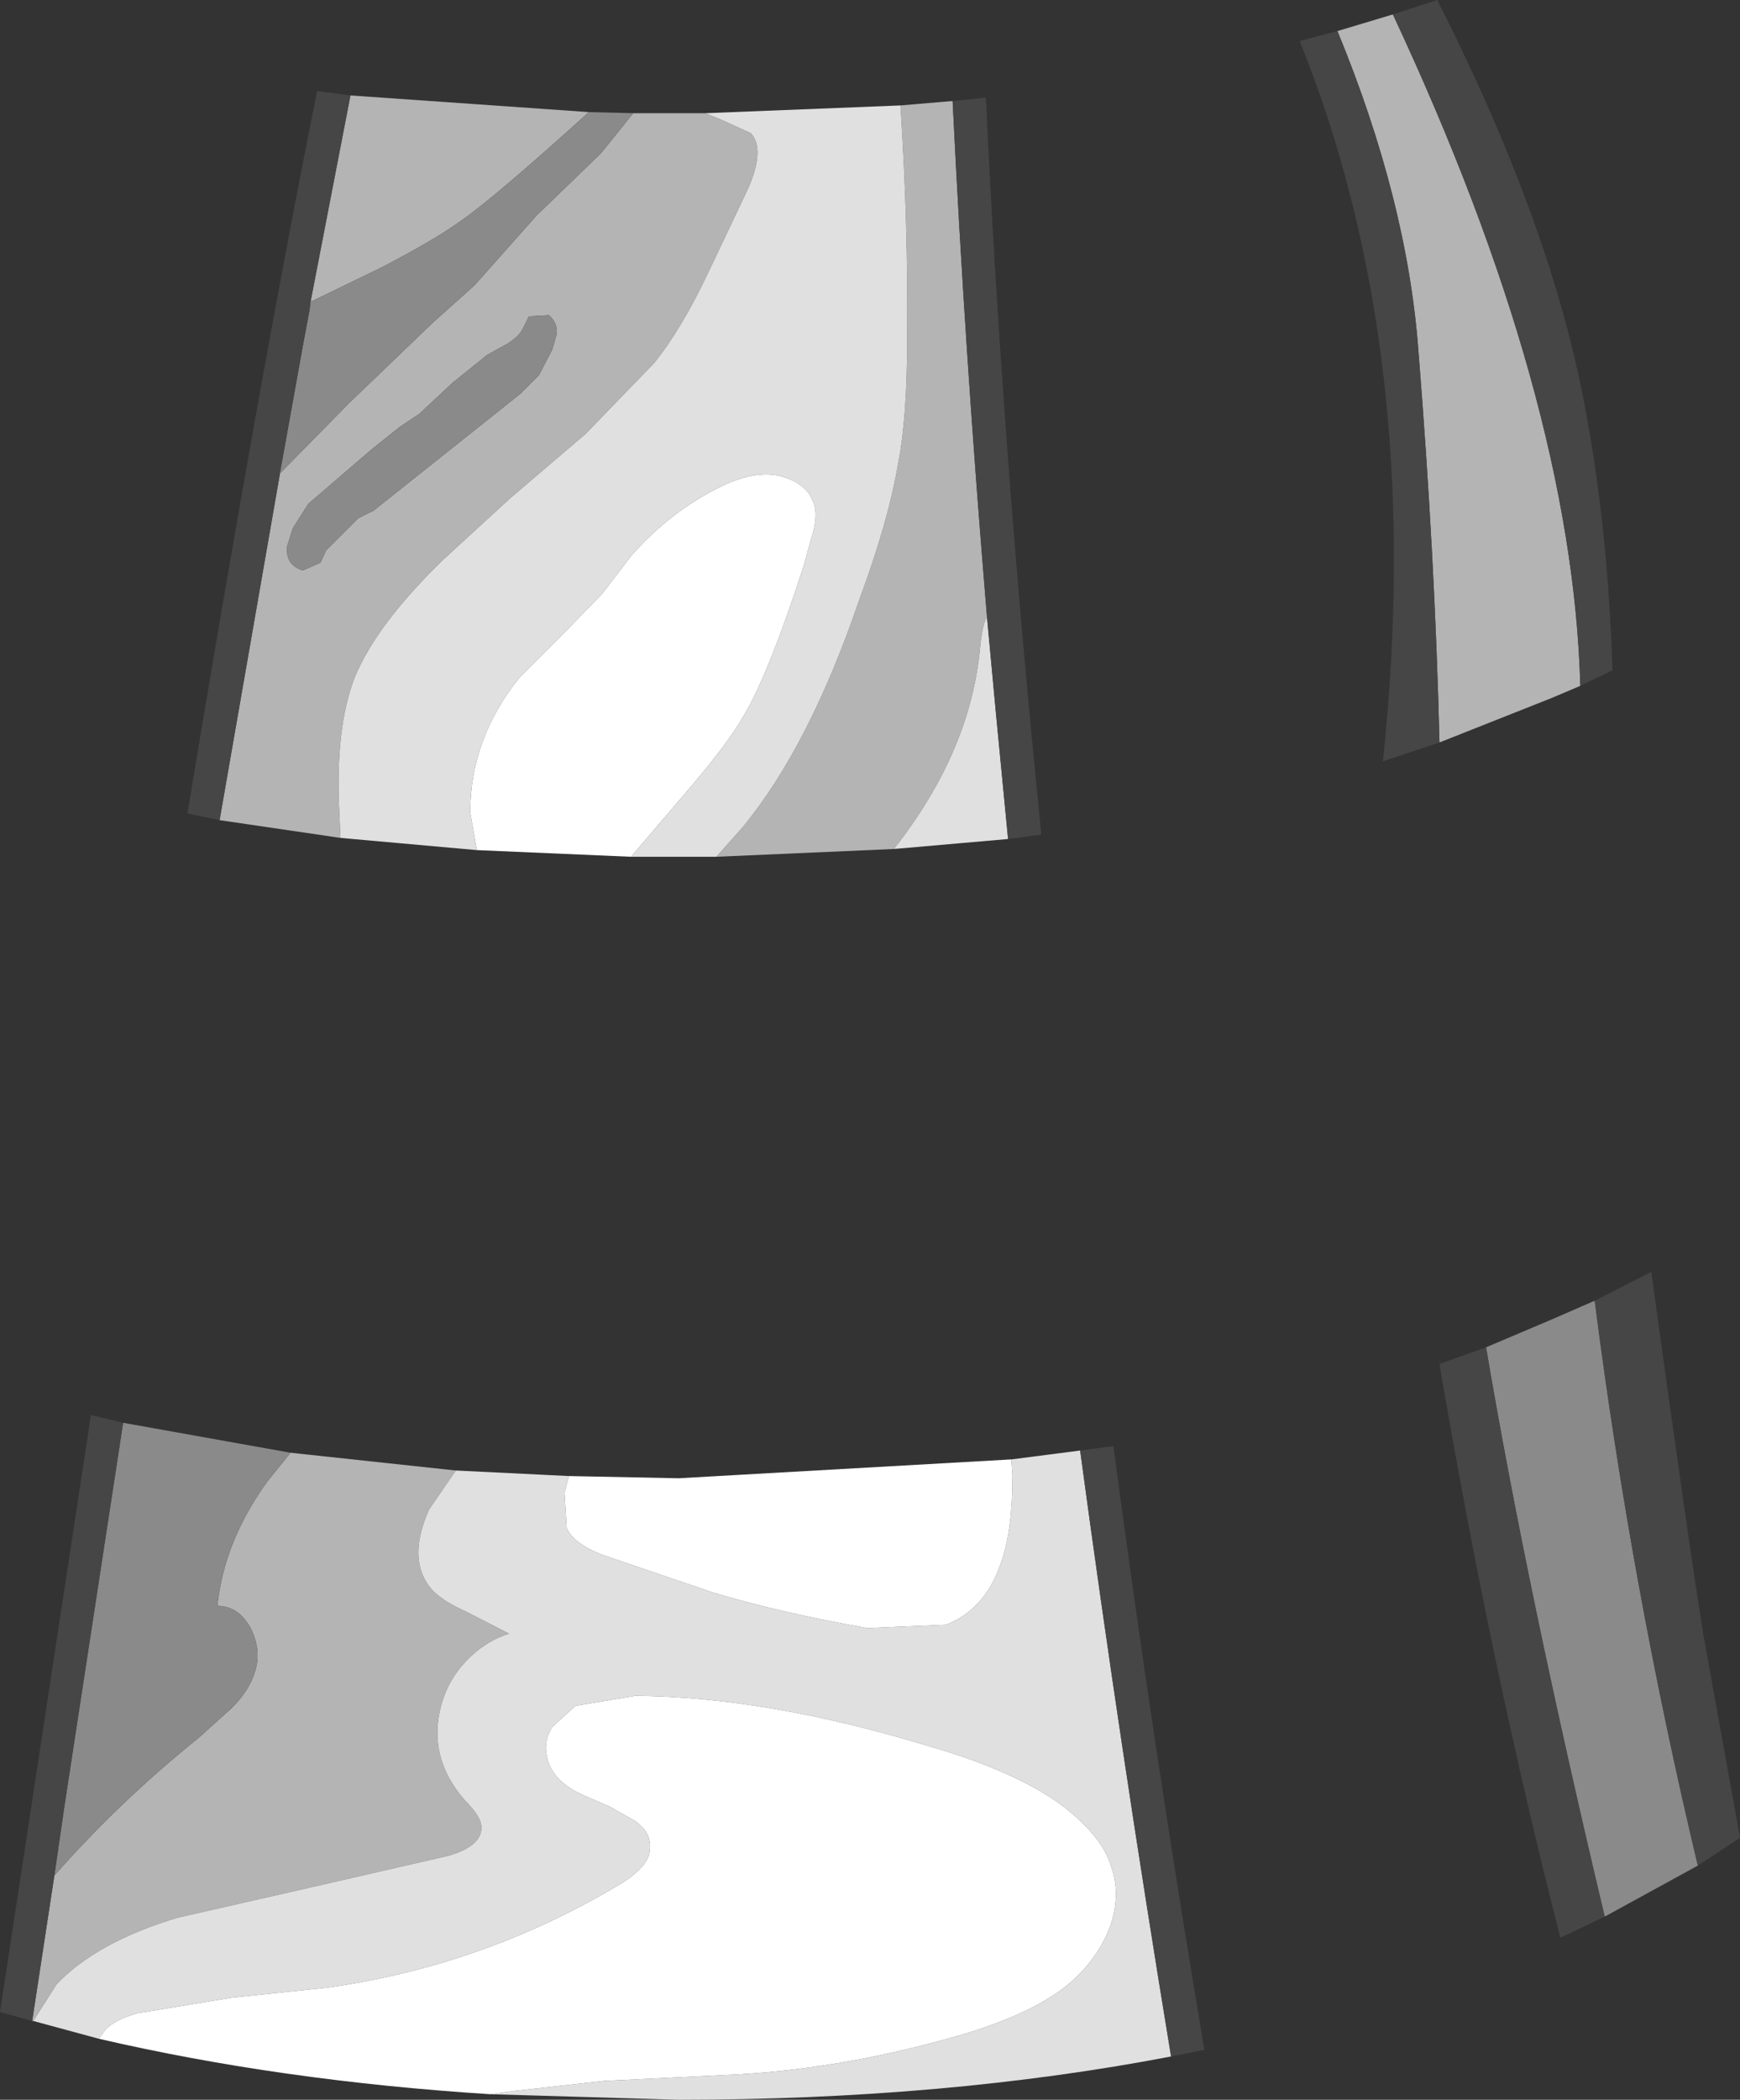 <?xml version="1.0" encoding="UTF-8" standalone="no"?>
<svg xmlns:ffdec="https://www.free-decompiler.com/flash" xmlns:xlink="http://www.w3.org/1999/xlink" ffdec:objectType="shape" height="94.6px" width="78.45px" xmlns="http://www.w3.org/2000/svg">
  <rect width="100%" height="100%" fill="#333333" stroke="none"/>
  <g transform="matrix(1.0, 0.0, 0.0, 1.0, 37.9, 104.3)">
    <path d="M24.9 -103.65 Q33.0 -86.35 33.35 -73.4 L32.05 -72.85 27.0 -70.85 Q26.8 -79.2 26.05 -88.5 25.55 -95.25 22.4 -102.9 L24.9 -103.65 M5.05 -99.75 Q5.6 -88.45 6.6 -76.5 6.4 -76.2 6.3 -75.25 5.9 -70.5 2.4 -66.05 L-5.6 -65.7 -4.4 -67.05 Q-1.4 -70.7 0.85 -77.3 2.15 -80.8 2.6 -83.45 3.0 -85.5 3.0 -89.0 3.05 -94.2 2.7 -99.55 L5.05 -99.75 M-22.55 -66.55 L-28.0 -67.35 -25.15 -83.7 -25.3 -82.95 -22.15 -86.15 -18.4 -89.75 -16.5 -91.45 -13.7 -94.6 -10.8 -97.4 -9.35 -99.2 -7.3 -99.2 -6.1 -99.2 -5.25 -98.85 -4.05 -98.3 Q-3.4 -97.6 -4.15 -95.85 L-6.05 -91.85 Q-7.2 -89.45 -8.4 -87.95 L-11.5 -84.75 -14.9 -81.85 -17.9 -79.1 Q-20.9 -76.2 -21.9 -73.8 -22.8 -71.5 -22.6 -67.65 L-22.55 -66.55 M-22.1 -100.0 L-11.35 -99.25 Q-15.55 -95.45 -17.05 -94.4 -18.2 -93.55 -20.7 -92.25 L-23.9 -90.7 -22.1 -100.0 M-17.35 -38.05 L-18.55 -36.3 Q-19.5 -34.2 -18.6 -32.9 -18.15 -32.25 -16.9 -31.7 L-14.95 -30.7 Q-16.05 -30.35 -16.9 -29.45 -17.7 -28.6 -18.0 -27.5 -18.65 -25.15 -16.95 -23.2 -16.2 -22.45 -16.2 -22.0 -16.15 -21.15 -17.65 -20.7 L-23.75 -19.3 -29.9 -17.9 Q-33.55 -16.8 -35.35 -14.9 L-36.4 -13.25 -36.45 -13.25 -35.45 -19.8 Q-32.5 -23.15 -28.95 -26.0 L-27.45 -27.35 Q-26.65 -28.15 -26.4 -29.0 -26.1 -29.95 -26.6 -30.95 -27.15 -31.95 -28.1 -31.95 -27.8 -34.85 -25.85 -37.55 L-24.8 -38.85 -17.35 -38.05 M-14.45 -86.55 L-13.6 -87.4 -13.0 -88.55 -12.8 -89.25 Q-12.75 -89.75 -13.15 -90.1 L-14.05 -90.05 -14.35 -89.45 Q-14.55 -89.1 -15.05 -88.8 L-15.95 -88.3 -17.5 -87.05 -19.0 -85.65 -19.9 -85.05 -21.15 -84.05 -24.0 -81.6 -24.7 -80.5 -24.95 -79.7 Q-25.05 -78.85 -24.25 -78.6 L-23.9 -78.75 -23.45 -78.95 -23.2 -79.5 -22.7 -80.0 -21.75 -80.95 -21.05 -81.3 -14.45 -86.55" fill="#b4b4b4" fill-rule="evenodd" stroke="none"/>
    <path d="M-11.35 -99.25 L-9.35 -99.2 -10.8 -97.4 -13.7 -94.6 -16.5 -91.45 -18.4 -89.75 -22.15 -86.15 -25.3 -82.95 -25.15 -83.7 -24.25 -88.7 -23.95 -90.3 -23.9 -90.7 -20.7 -92.25 Q-18.2 -93.55 -17.05 -94.4 -15.55 -95.45 -11.35 -99.25 M29.1 -43.6 L32.05 -44.85 34.0 -45.7 Q35.65 -32.8 38.65 -20.25 L34.45 -17.95 Q30.95 -32.65 29.1 -43.6 M-14.45 -86.55 L-21.05 -81.3 -21.75 -80.95 -22.7 -80.0 -23.2 -79.5 -23.45 -78.95 -23.9 -78.75 -24.25 -78.6 Q-25.05 -78.85 -24.95 -79.7 L-24.7 -80.5 -24.0 -81.6 -21.15 -84.05 -19.9 -85.05 -19.0 -85.65 -17.5 -87.05 -15.95 -88.3 -15.05 -88.8 Q-14.55 -89.1 -14.35 -89.45 L-14.05 -90.05 -13.15 -90.1 Q-12.75 -89.75 -12.8 -89.25 L-13.0 -88.55 -13.6 -87.4 -14.45 -86.55 M-32.35 -40.2 L-24.8 -38.85 -25.85 -37.55 Q-27.8 -34.85 -28.1 -31.95 -27.15 -31.95 -26.6 -30.95 -26.1 -29.95 -26.4 -29.0 -26.65 -28.15 -27.45 -27.35 L-28.95 -26.0 Q-32.5 -23.15 -35.45 -19.8 L-35.0 -22.9 -32.35 -40.2" fill="#8a8a8a" fill-rule="evenodd" stroke="none"/>
    <path d="M6.6 -76.5 L7.0 -72.2 7.55 -66.5 2.4 -66.05 Q5.9 -70.5 6.3 -75.25 6.4 -76.2 6.6 -76.5 M-5.6 -65.7 L-7.3 -65.7 -9.45 -65.7 -7.1 -68.45 Q-5.15 -70.7 -4.4 -72.0 -3.25 -73.9 -1.65 -78.85 L-1.35 -79.95 Q-1.05 -80.85 -1.15 -81.4 -1.4 -82.6 -2.95 -82.9 -4.0 -83.05 -5.35 -82.4 -7.65 -81.3 -9.45 -79.25 L-10.75 -77.55 -12.6 -75.65 -14.5 -73.75 Q-16.7 -71.0 -16.7 -67.7 L-16.4 -66.0 -22.55 -66.55 -22.6 -67.65 Q-22.8 -71.5 -21.9 -73.8 -20.9 -76.2 -17.9 -79.1 L-14.9 -81.85 -11.5 -84.75 -8.4 -87.95 Q-7.2 -89.45 -6.05 -91.85 L-4.15 -95.85 Q-3.4 -97.6 -4.05 -98.3 L-5.25 -98.85 -6.1 -99.2 2.7 -99.55 Q3.05 -94.2 3.0 -89.0 3.0 -85.5 2.6 -83.45 2.15 -80.8 0.85 -77.3 -1.4 -70.7 -4.4 -67.05 L-5.6 -65.7 M7.7 -38.55 L10.8 -38.95 Q12.6 -25.6 14.9 -11.65 4.7 -9.7 -7.3 -9.7 L-15.8 -9.95 -14.7 -10.1 -10.65 -10.55 -7.55 -10.7 -4.5 -10.85 Q0.45 -11.15 5.7 -12.7 9.1 -13.75 10.6 -15.2 11.65 -16.2 12.15 -17.5 12.65 -18.95 12.2 -20.2 11.85 -21.45 10.25 -22.75 8.15 -24.45 3.75 -25.7 -3.4 -27.85 -9.25 -27.9 L-11.95 -27.45 -13.0 -26.5 Q-13.4 -25.85 -13.25 -25.2 -13.05 -24.05 -11.55 -23.4 L-10.4 -22.9 -9.25 -22.25 Q-8.5 -21.7 -8.6 -20.95 -8.65 -20.25 -9.8 -19.5 -16.0 -15.75 -23.15 -14.75 L-27.45 -14.3 -31.7 -13.6 Q-32.75 -13.3 -33.15 -12.85 L-33.45 -12.45 -36.4 -13.25 -35.35 -14.9 Q-33.55 -16.8 -29.9 -17.9 L-23.75 -19.3 -17.65 -20.7 Q-16.15 -21.15 -16.2 -22.0 -16.2 -22.45 -16.95 -23.2 -18.65 -25.15 -18.0 -27.5 -17.7 -28.6 -16.9 -29.45 -16.05 -30.35 -14.95 -30.7 L-16.9 -31.7 Q-18.15 -32.25 -18.6 -32.9 -19.5 -34.2 -18.55 -36.3 L-17.35 -38.05 -12.25 -37.8 -12.45 -37.05 -12.35 -35.45 Q-12.0 -34.7 -10.6 -34.2 L-5.75 -32.55 Q-2.75 -31.65 1.2 -30.95 L4.75 -31.1 Q6.55 -31.8 7.25 -33.95 7.75 -35.35 7.75 -37.85 L7.7 -38.55" fill="#e0e0e0" fill-rule="evenodd" stroke="none"/>
    <path d="M24.9 -103.65 L26.9 -104.3 Q32.1 -94.05 33.6 -85.75 34.6 -80.4 34.8 -74.1 L33.35 -73.4 Q33.0 -86.35 24.9 -103.65 M27.0 -70.85 L24.45 -70.0 Q26.4 -88.3 20.7 -102.45 L22.4 -102.9 Q25.55 -95.25 26.05 -88.5 26.8 -79.2 27.0 -70.85 M5.05 -99.75 L6.55 -99.9 Q7.3 -83.9 9.05 -66.7 L7.55 -66.5 7.0 -72.2 6.6 -76.5 Q5.6 -88.45 5.05 -99.75 M-28.0 -67.35 L-29.45 -67.65 Q-26.2 -87.3 -23.6 -100.2 L-22.1 -100.0 -23.9 -90.7 -23.95 -90.3 -24.25 -88.7 -25.15 -83.7 -28.0 -67.35 M34.45 -17.95 L32.45 -17.0 Q29.3 -29.3 27.0 -42.85 L29.1 -43.6 Q30.95 -32.65 34.45 -17.95 M34.0 -45.7 L36.55 -47.0 Q38.25 -34.65 38.9 -30.65 L40.55 -21.5 38.65 -20.25 Q35.65 -32.8 34.0 -45.7 M14.9 -11.65 Q12.6 -25.6 10.8 -38.95 L12.3 -39.15 Q14.05 -25.9 16.4 -11.95 L14.9 -11.65 M-32.35 -40.2 L-35.0 -22.9 -35.45 -19.8 -36.45 -13.25 -37.9 -13.65 -33.8 -40.55 -32.35 -40.2" fill="#464646" fill-rule="evenodd" stroke="none"/>
    <path d="M-9.45 -65.7 L-16.4 -66.0 -16.7 -67.7 Q-16.7 -71.0 -14.5 -73.75 L-12.6 -75.65 -10.75 -77.55 -9.45 -79.25 Q-7.65 -81.3 -5.35 -82.4 -4.0 -83.05 -2.95 -82.9 -1.4 -82.6 -1.15 -81.4 -1.05 -80.85 -1.35 -79.95 L-1.65 -78.85 Q-3.25 -73.9 -4.4 -72.0 -5.15 -70.7 -7.1 -68.45 L-9.45 -65.7 M7.7 -38.55 L7.75 -37.85 Q7.75 -35.35 7.25 -33.95 6.55 -31.8 4.75 -31.1 L1.2 -30.95 Q-2.75 -31.65 -5.75 -32.55 L-10.6 -34.2 Q-12.0 -34.7 -12.35 -35.45 L-12.45 -37.05 -12.25 -37.8 -7.3 -37.7 7.7 -38.55 M-33.45 -12.45 L-33.15 -12.85 Q-32.75 -13.3 -31.7 -13.6 L-27.45 -14.3 -23.15 -14.75 Q-16.0 -15.75 -9.8 -19.5 -8.65 -20.25 -8.6 -20.95 -8.5 -21.7 -9.25 -22.25 L-10.4 -22.9 -11.55 -23.4 Q-13.05 -24.05 -13.25 -25.2 -13.4 -25.85 -13.0 -26.5 L-11.95 -27.45 -9.25 -27.9 Q-3.4 -27.85 3.75 -25.7 8.15 -24.45 10.25 -22.75 11.85 -21.45 12.2 -20.2 12.65 -18.95 12.15 -17.5 11.65 -16.2 10.6 -15.2 9.1 -13.75 5.7 -12.7 0.45 -11.15 -4.5 -10.85 L-7.55 -10.7 -10.65 -10.55 -14.7 -10.1 -15.8 -9.95 Q-25.25 -10.55 -33.45 -12.45" fill="#ffffff" fill-rule="evenodd" stroke="none"/>
  </g>
</svg>
